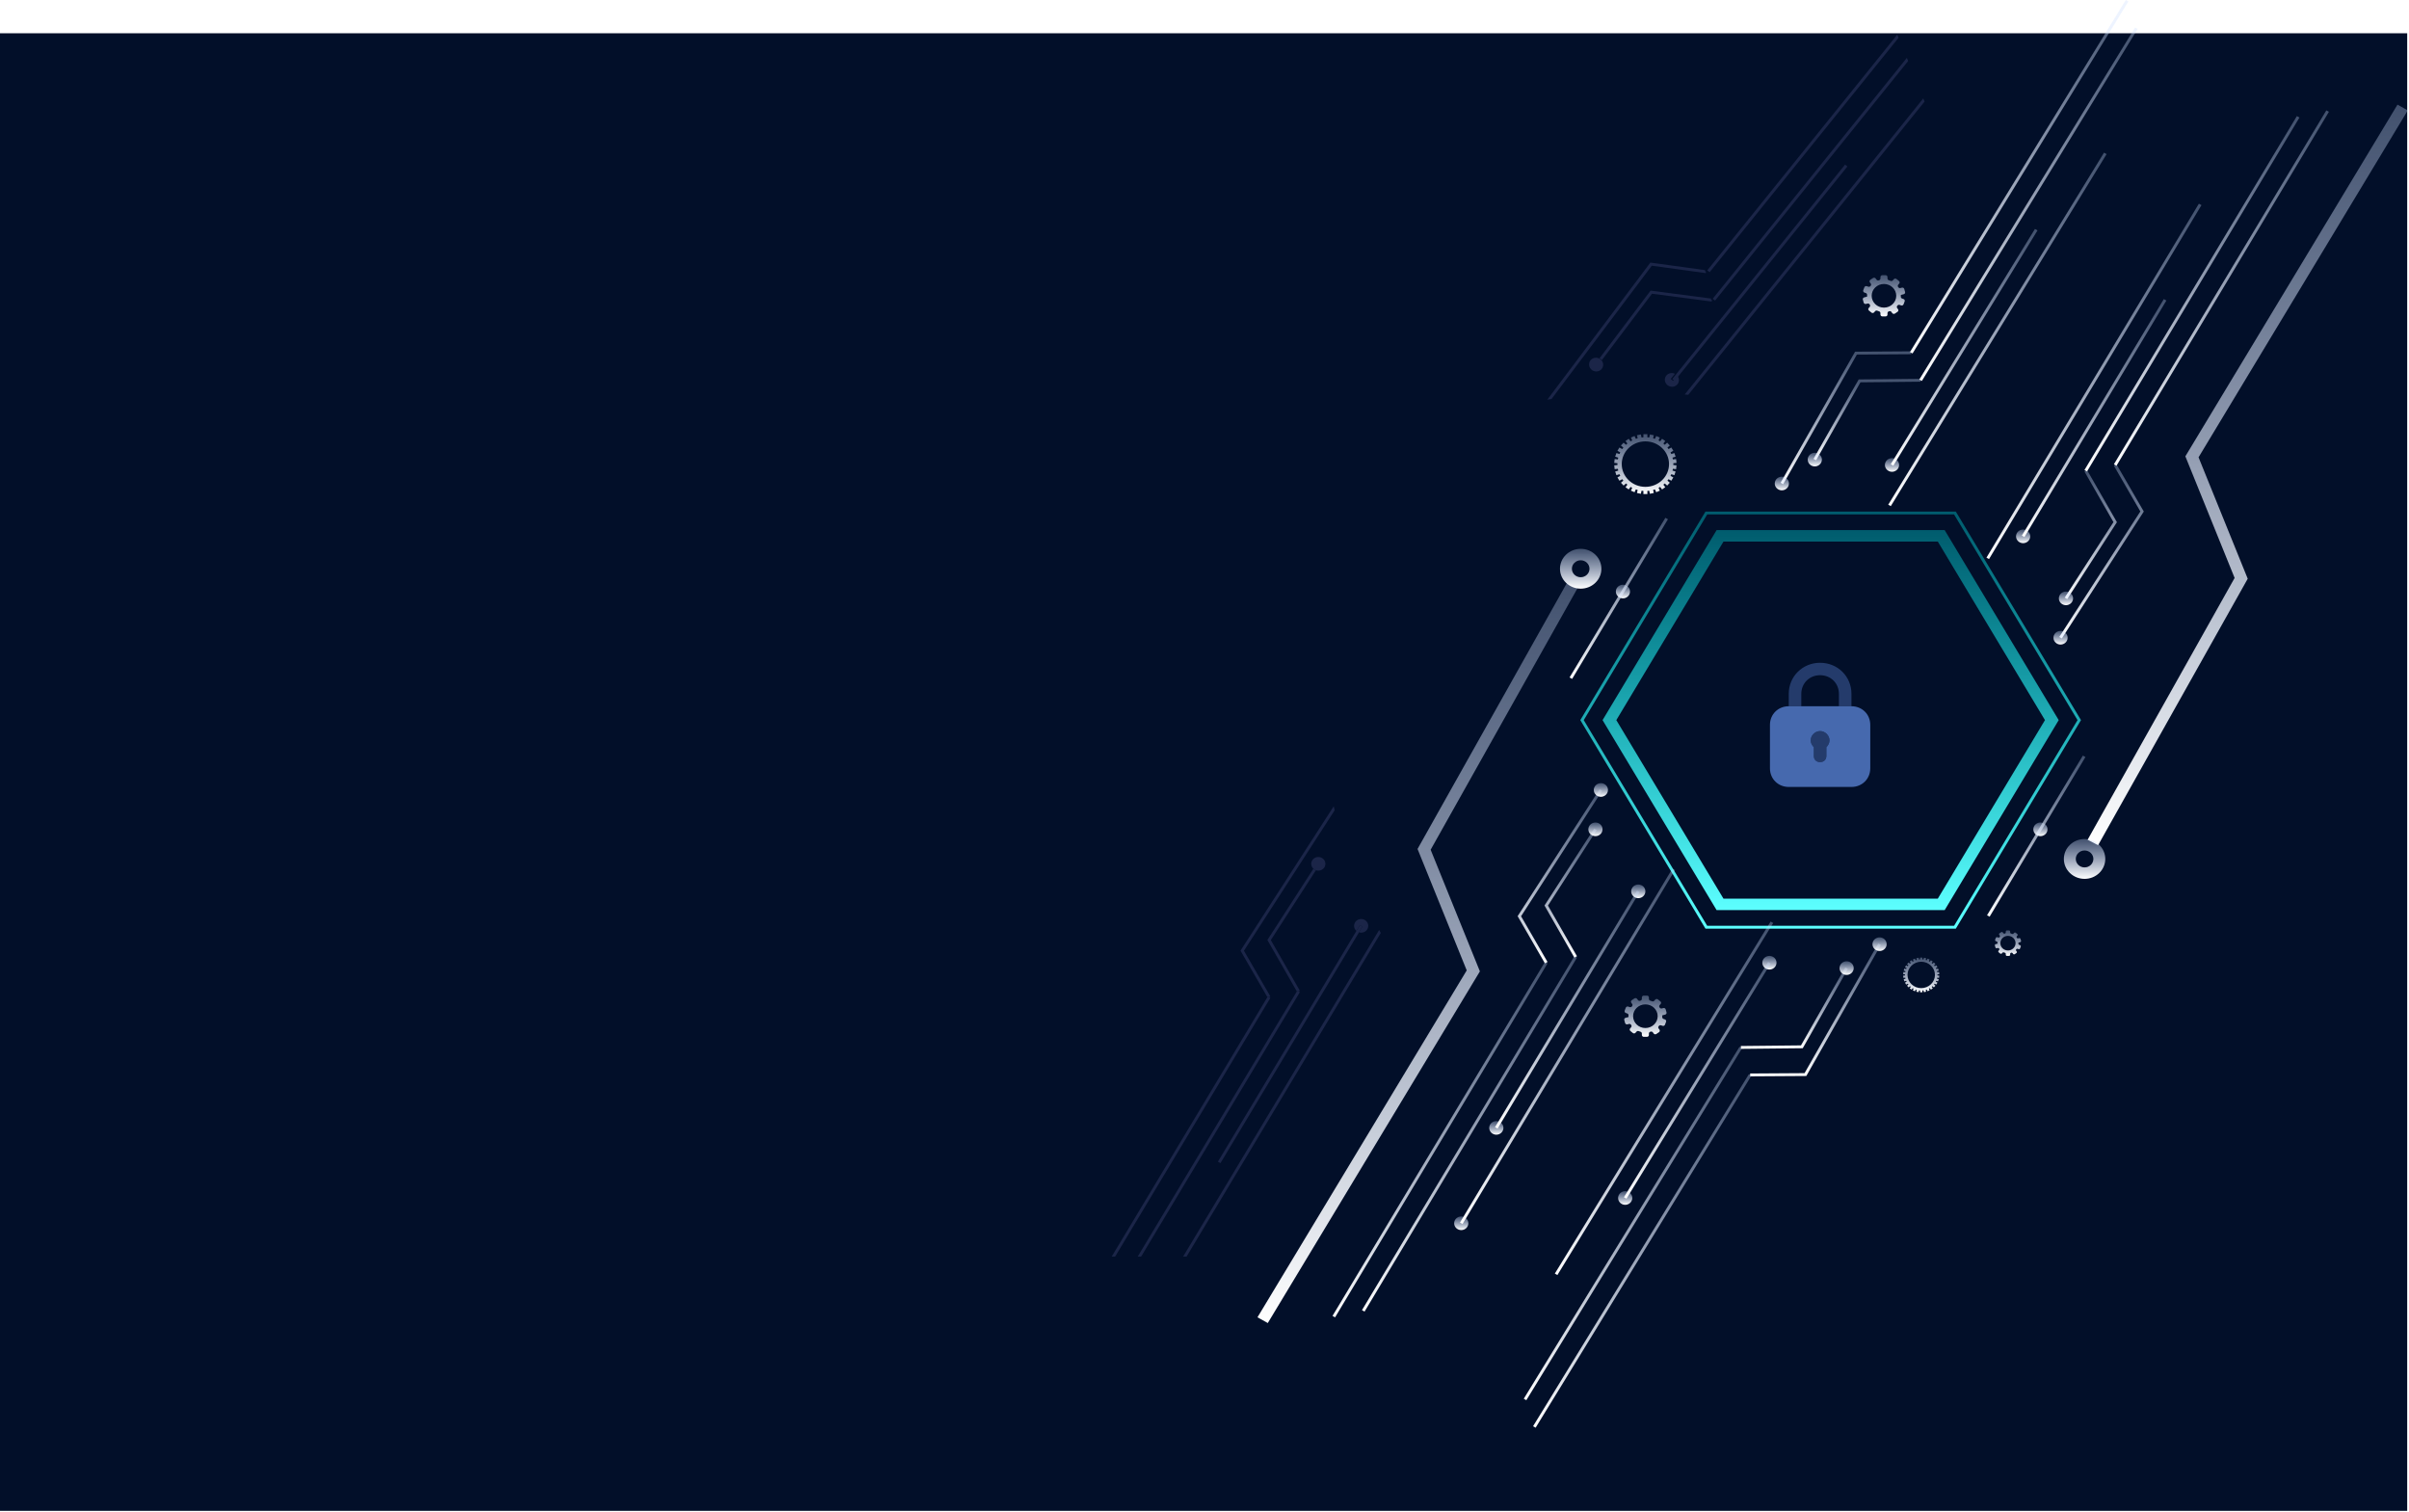 <svg width="1337" height="839" viewBox="0 0 1337 839" fill="none" xmlns="http://www.w3.org/2000/svg">
<rect y="18.462" width="1336" height="820" fill="#020F29"/>
<path d="M720.701 550.207L719.986 549.809L719.753 550.199L703.397 521.659L728.937 482.114C729.334 482.481 729.811 482.771 730.34 482.953L705.311 521.707L721.425 549.824L720.701 550.207" fill="url(#paint0_linear_101_202)"/>
<path d="M950.119 166.549L949.465 166.046L949.751 165.692L916.077 161.288L887.707 198.869C888.211 199.094 888.671 199.421 889.047 199.834L916.849 163.005L950.025 167.345L950.119 166.549" fill="url(#paint1_linear_101_202)"/>
<path d="M704.354 553.39L703.638 552.993L703.404 553.384L688.477 527.581L740.233 447.445C740.395 448.189 740.562 448.944 740.73 449.687L690.394 527.624L705.076 553.004L704.354 553.39" fill="url(#paint2_linear_101_202)"/>
<path d="M946.814 150.779L946.16 150.273L946.446 149.918L915.966 145.727L858.754 221.803C859.53 221.68 860.319 221.558 861.096 221.442L916.739 147.452L946.719 151.575L946.814 150.779" fill="url(#paint3_linear_101_202)"/>
<path d="M731.67 483.174C731.203 483.174 730.755 483.096 730.34 482.953C729.811 482.77 729.334 482.481 728.937 482.114C728.195 481.424 727.734 480.459 727.734 479.388C727.734 477.298 729.496 475.604 731.67 475.604C733.845 475.604 735.606 477.298 735.606 479.388C735.606 481.48 733.845 483.174 731.67 483.174" fill="url(#paint4_linear_101_202)"/>
<path d="M889.468 200.973C889.29 200.551 889.045 200.175 888.751 199.852C888.375 199.44 887.917 199.114 887.416 198.888C886.474 198.467 885.377 198.398 884.353 198.784C882.355 199.538 881.406 201.738 882.232 203.701C883.059 205.664 885.348 206.644 887.346 205.89C889.345 205.137 890.295 202.936 889.468 200.973" fill="url(#paint5_linear_101_202)"/>
<path d="M755.447 517.591C755.026 517.591 754.619 517.526 754.239 517.409L756.163 514.203L754.732 513.408L752.808 516.614C752.012 515.921 751.511 514.92 751.511 513.805C751.511 511.714 753.274 510.019 755.447 510.019C757.622 510.019 759.385 511.714 759.385 513.805C759.385 515.896 757.622 517.591 755.447 517.591" fill="url(#paint6_linear_101_202)"/>
<path d="M931.521 209.47C931.361 209.09 931.144 208.747 930.887 208.446L928.554 211.337L927.251 210.332L929.584 207.441C928.618 206.971 927.471 206.88 926.406 207.282C924.407 208.036 923.458 210.238 924.284 212.199C925.111 214.162 927.4 215.143 929.399 214.389C931.397 213.636 932.348 211.433 931.521 209.47" fill="url(#paint7_linear_101_202)"/>
<path d="M658.553 697.334H656.645L658.4 694.41L765.434 516.09C765.735 516.655 766.029 517.205 766.335 517.77L659.831 695.205L658.553 697.334" fill="url(#paint8_linear_101_202)"/>
<path d="M1068.14 56.373L1067.41 54.643L1065.27 57.292L935.025 218.898C935.683 218.966 936.323 219.033 936.98 219.106L1066.58 58.302L1068.14 56.373" fill="url(#paint9_linear_101_202)"/>
<path d="M677.373 645.469L675.942 644.674L677.865 641.466L752.808 516.614L754.732 513.408L756.163 514.203L754.239 517.409L679.296 642.263L677.373 645.469" fill="url(#paint10_linear_101_202)"/>
<path d="M1025.32 92.376L1024.01 91.367L1021.67 94.272L930.478 207.419L928.136 210.324L929.444 211.333L931.786 208.429L1022.98 95.281L1025.32 92.376" fill="url(#paint11_linear_101_202)"/>
<path d="M633.345 697.334H631.437L719.753 550.199L719.986 549.809L720.701 550.207L721.417 550.604L633.345 697.334" fill="url(#paint12_linear_101_202)"/>
<path d="M1059.03 33.856L1058.3 32.126L950.835 165.46L950.55 165.813L951.204 166.317L951.858 166.822L1059.03 33.856" fill="url(#paint13_linear_101_202)"/>
<path d="M618.909 697.334H617L703.404 553.384L703.639 552.993L704.354 553.39L705.07 553.788L618.909 697.334" fill="url(#paint14_linear_101_202)"/>
<path d="M1053.7 20.961L1052.98 19.231L947.839 149.678L947.553 150.032L948.207 150.537L948.861 151.042L1053.7 20.961" fill="url(#paint15_linear_101_202)"/>
<g filter="url(#filter0_di_101_202)">
<path d="M1085 281.187V280.392H946.541L877.074 396.126L946.541 511.86H1085.48L1154.95 396.126L1085.48 280.392H1085V281.187L1084.28 281.584L1153.04 396.126L1084.52 510.271H947.496L878.981 396.126L947.496 281.981H1085V281.187L1084.28 281.584L1085 281.187Z" fill="url(#paint16_linear_101_202)"/>
</g>
<g filter="url(#filter1_di_101_202)">
<path d="M1077.39 293.862V290.683H952.719L889.43 396.126L952.719 501.568H1079.3L1142.59 396.126L1079.3 290.683H1077.39V293.862L1074.53 295.452L1134.96 396.126L1075.48 495.211H956.535L897.061 396.126L956.535 297.041H1077.39V293.862L1074.53 295.452L1077.39 293.862" fill="url(#paint17_linear_101_202)"/>
</g>
<path d="M884.775 459.824L857.204 502.513L873.784 531.445L875.232 530.677L859.119 502.56L886.179 460.662L884.775 459.824Z" fill="url(#paint18_linear_101_202)"/>
<path d="M887.788 437.978L842.284 508.434L857.44 534.63L858.882 533.857L844.201 508.479L889.193 438.816L887.788 437.978Z" fill="url(#paint19_linear_101_202)"/>
<path d="M889.413 460.243C889.413 462.334 887.65 464.028 885.477 464.028C883.302 464.028 881.541 462.334 881.541 460.243C881.541 458.152 883.302 456.457 885.477 456.457C887.65 456.457 889.413 458.152 889.413 460.243Z" fill="url(#paint20_linear_101_202)"/>
<path d="M892.427 438.397C892.427 440.488 890.664 442.183 888.491 442.183C886.318 442.183 884.555 440.488 884.555 438.397C884.555 436.307 886.318 434.612 888.491 434.612C890.664 434.612 892.427 436.307 892.427 438.397Z" fill="url(#paint21_linear_101_202)"/>
<path d="M913.19 494.659C913.19 496.749 911.428 498.445 909.254 498.445C907.081 498.445 905.319 496.749 905.319 494.659C905.319 492.567 907.081 490.871 909.254 490.871C911.428 490.871 913.19 492.567 913.19 494.659Z" fill="url(#paint22_linear_101_202)"/>
<path d="M834.4 625.925C834.4 628.015 832.637 629.711 830.464 629.711C828.289 629.711 826.528 628.015 826.528 625.925C826.528 623.833 828.289 622.139 830.464 622.139C832.637 622.139 834.4 623.833 834.4 625.925Z" fill="url(#paint23_linear_101_202)"/>
<path d="M814.933 678.867C814.933 680.958 813.171 682.653 810.997 682.653C808.824 682.653 807.06 680.958 807.06 678.867C807.06 676.777 808.824 675.083 810.997 675.083C813.171 675.083 814.933 676.777 814.933 678.867Z" fill="url(#paint24_linear_101_202)"/>
<path d="M811.712 679.264L929.609 482.847L928.178 482.052L810.281 678.47" fill="url(#paint25_linear_101_202)"/>
<path d="M831.179 626.322L909.969 495.057L908.538 494.262L829.748 625.527" fill="url(#paint26_linear_101_202)"/>
<path d="M757.326 727.875L875.223 531.457L873.792 530.663L755.895 727.08" fill="url(#paint27_linear_101_202)"/>
<path d="M740.978 731.059L858.877 534.641L857.446 533.847L739.547 730.264" fill="url(#paint28_linear_101_202)"/>
<path d="M1024.15 536.874L999.544 580.148L966.168 580.488L966.186 582.078L1000.53 581.728L1025.6 537.637L1024.15 536.874" fill="url(#paint29_linear_101_202)"/>
<path d="M1042.44 523.601L1001.53 595.551L971.332 595.744L971.344 597.333L1002.51 597.136L1043.89 524.364L1042.44 523.601Z" fill="url(#paint30_linear_101_202)"/>
<path d="M1022.94 533.958C1021.05 534.987 1020.38 537.297 1021.45 539.118C1022.52 540.938 1024.92 541.579 1026.81 540.55C1028.71 539.52 1029.38 537.211 1028.3 535.393C1027.24 533.571 1024.83 532.929 1022.94 533.958Z" fill="url(#paint31_linear_101_202)"/>
<path d="M1041.23 520.688C1039.34 521.714 1038.67 524.025 1039.74 525.845C1040.81 527.667 1043.21 528.309 1045.1 527.279C1047 526.251 1047.66 523.941 1046.6 522.12C1045.52 520.3 1043.12 519.658 1041.23 520.688" fill="url(#paint32_linear_101_202)"/>
<path d="M980.093 530.979C978.2 532.009 977.534 534.319 978.601 536.14C979.672 537.96 982.073 538.601 983.965 537.572C985.859 536.542 986.525 534.233 985.457 532.414C984.386 530.593 981.985 529.951 980.093 530.979Z" fill="url(#paint33_linear_101_202)"/>
<path d="M900.048 661.542C898.156 662.571 897.488 664.882 898.559 666.7C899.627 668.521 902.028 669.164 903.921 668.134C905.813 667.105 906.481 664.796 905.412 662.974C904.343 661.155 901.942 660.514 900.048 661.542" fill="url(#paint34_linear_101_202)"/>
<path d="M864.356 707.592L984.129 512.227L982.706 511.42L862.932 706.785" fill="url(#paint35_linear_101_202)"/>
<path d="M902.697 665.242L982.741 534.681L981.318 533.874L901.272 664.434" fill="url(#paint36_linear_101_202)"/>
<path d="M847.115 777.053L966.888 581.687L965.466 580.879L845.693 776.245" fill="url(#paint37_linear_101_202)"/>
<path d="M852.276 792.308L972.049 596.942L970.626 596.134L850.853 791.5" fill="url(#paint38_linear_101_202)"/>
<path d="M1147.32 332.484L1174.89 289.795L1158.31 260.863L1156.86 261.631L1172.98 289.748L1145.92 331.647L1147.32 332.484Z" fill="url(#paint39_linear_101_202)"/>
<path d="M1144.31 354.331L1189.81 283.873L1174.66 257.678L1173.21 258.452L1187.9 283.83L1142.9 353.491L1144.31 354.331Z" fill="url(#paint40_linear_101_202)"/>
<path d="M1142.68 332.066C1142.68 329.974 1144.45 328.28 1146.62 328.28C1148.79 328.28 1150.56 329.974 1150.56 332.066C1150.56 334.156 1148.79 335.852 1146.62 335.852C1144.45 335.852 1142.68 334.156 1142.68 332.066Z" fill="url(#paint41_linear_101_202)"/>
<path d="M1139.67 353.911C1139.67 351.819 1141.43 350.125 1143.61 350.125C1145.78 350.125 1147.54 351.819 1147.54 353.911C1147.54 356.003 1145.78 357.697 1143.61 357.697C1141.43 357.697 1139.67 356.003 1139.67 353.911Z" fill="url(#paint42_linear_101_202)"/>
<path d="M1118.9 297.648C1118.9 295.558 1120.67 293.862 1122.84 293.862C1125.02 293.862 1126.78 295.558 1126.78 297.648C1126.78 299.74 1125.02 301.436 1122.84 301.436C1120.67 301.436 1118.9 299.74 1118.9 297.648Z" fill="url(#paint43_linear_101_202)"/>
<path d="M1220.38 113.041L1102.49 309.461L1103.92 310.256L1221.81 113.836" fill="url(#paint44_linear_101_202)"/>
<path d="M1200.92 165.985L1122.13 297.251L1123.56 298.046L1202.35 166.78" fill="url(#paint45_linear_101_202)"/>
<path d="M1274.77 64.432L1156.87 260.85L1158.3 261.645L1276.2 65.227" fill="url(#paint46_linear_101_202)"/>
<path d="M1291.12 61.249L1173.22 257.667L1174.65 258.461L1292.55 62.043" fill="url(#paint47_linear_101_202)"/>
<path d="M1007.94 255.433L1032.55 212.158L1065.93 211.819L1065.91 210.23L1031.57 210.579L1006.49 254.67L1007.94 255.433Z" fill="url(#paint48_linear_101_202)"/>
<path d="M989.654 268.705L1030.57 196.757L1060.76 196.564L1060.75 194.975L1029.58 195.173L988.205 267.944L989.654 268.705" fill="url(#paint49_linear_101_202)"/>
<path d="M1009.15 258.348C1011.05 257.32 1011.71 255.01 1010.64 253.19C1009.57 251.371 1007.17 250.728 1005.28 251.757C1003.39 252.785 1002.72 255.095 1003.79 256.916C1004.86 258.736 1007.26 259.378 1009.15 258.348" fill="url(#paint50_linear_101_202)"/>
<path d="M990.866 271.62C992.758 270.591 993.425 268.282 992.355 266.462C991.285 264.641 988.884 263.999 986.991 265.028C985.1 266.057 984.433 268.366 985.502 270.186C986.571 272.008 988.974 272.65 990.866 271.62Z" fill="url(#paint51_linear_101_202)"/>
<path d="M902.671 331.575C904.565 330.547 905.231 328.236 904.16 326.416C903.092 324.596 900.691 323.954 898.798 324.982C896.906 326.01 896.238 328.321 897.307 330.141C898.376 331.963 900.779 332.603 902.671 331.575Z" fill="url(#paint52_linear_101_202)"/>
<path d="M1052 261.328C1053.9 260.298 1054.56 257.989 1053.49 256.169C1052.42 254.349 1050.02 253.707 1048.13 254.735C1046.24 255.764 1045.57 258.073 1046.64 259.895C1047.71 261.715 1050.11 262.357 1052 261.328Z" fill="url(#paint53_linear_101_202)"/>
<path d="M1167.74 84.716L1047.97 280.081L1049.39 280.888L1169.16 85.524" fill="url(#paint54_linear_101_202)"/>
<path d="M1129.4 127.065L1049.36 257.628L1050.78 258.436L1130.82 127.873" fill="url(#paint55_linear_101_202)"/>
<path d="M1184.98 15.257L1065.21 210.621L1066.63 211.429L1186.4 16.064" fill="url(#paint56_linear_101_202)"/>
<path d="M1179.82 8.94315e-06L1060.04 195.366L1061.47 196.173L1181.24 0.807" fill="url(#paint57_linear_101_202)"/>
<path d="M924.282 287.37L871.102 375.966L872.533 376.76L925.713 288.164" fill="url(#paint58_linear_101_202)"/>
<path d="M1134.37 463.539C1136.27 462.509 1136.93 460.199 1135.86 458.379C1134.8 456.558 1132.39 455.917 1130.5 456.946C1128.61 457.976 1127.94 460.285 1129.01 462.103C1130.08 463.925 1132.48 464.567 1134.37 463.539Z" fill="url(#paint59_linear_101_202)"/>
<path d="M1155.99 419.333L1102.81 507.929L1104.24 508.724L1157.42 420.128" fill="url(#paint60_linear_101_202)"/>
<path d="M1164.44 469.063L1247.49 321.17L1220.2 253.782L1336.32 61.266L1330.61 58.075L1212.88 253.238L1240.22 320.736L1158.62 466.042L1164.44 469.063" fill="url(#paint61_linear_101_202)"/>
<path d="M1165.13 476.675H1161.83C1161.82 477.983 1161.28 479.137 1160.39 479.997C1159.5 480.852 1158.3 481.37 1156.94 481.373C1155.58 481.372 1154.38 480.852 1153.49 479.997C1152.6 479.137 1152.06 477.983 1152.06 476.675C1152.06 475.368 1152.6 474.215 1153.49 473.355C1154.38 472.5 1155.58 471.98 1156.94 471.978C1158.3 471.98 1159.5 472.5 1160.39 473.355C1161.28 474.215 1161.82 475.368 1161.83 476.675H1165.13H1168.44C1168.43 470.568 1163.29 465.624 1156.94 465.62C1150.59 465.624 1145.45 470.57 1145.45 476.675C1145.45 482.783 1150.59 487.728 1156.94 487.729C1163.29 487.729 1168.43 482.783 1168.44 476.675H1165.13" fill="url(#paint62_linear_101_202)"/>
<path d="M869.797 323.246L786.741 471.137L814.034 538.526L697.906 731.042L703.623 734.232L821.347 539.069L794.01 471.571L875.612 326.268L869.797 323.246Z" fill="url(#paint63_linear_101_202)"/>
<path d="M869.101 315.631H872.406C872.408 314.325 872.946 313.171 873.835 312.311C874.729 311.456 875.931 310.936 877.289 310.934C878.647 310.936 879.847 311.456 880.741 312.311C881.63 313.171 882.17 314.325 882.172 315.631C882.17 316.939 881.63 318.093 880.741 318.953C879.847 319.808 878.647 320.328 877.289 320.33C875.931 320.328 874.729 319.808 873.835 318.953C872.946 318.093 872.408 316.939 872.406 315.631H869.101H865.796C865.798 321.738 870.94 326.684 877.289 326.687C883.638 326.684 888.778 321.738 888.782 315.631C888.778 309.525 883.638 304.58 877.289 304.577C870.94 304.58 865.798 309.525 865.796 315.631H869.101" fill="url(#paint64_linear_101_202)"/>
<path d="M913.19 270.177C905.947 270.177 900.073 264.527 900.073 257.559C900.073 250.591 905.947 244.94 913.19 244.94C920.436 244.94 926.31 250.591 926.31 257.559C926.31 264.527 920.436 270.177 913.19 270.177ZM928.701 257.559C928.701 257.39 928.693 257.223 928.688 257.056L930.479 256.875L930.25 254.769L928.46 254.951C928.399 254.618 928.328 254.291 928.247 253.967L929.954 253.433L929.275 251.419L927.566 251.953C927.432 251.641 927.294 251.335 927.142 251.034L928.696 250.171L927.594 248.337L926.041 249.202C925.844 248.923 925.636 248.655 925.423 248.391L926.76 247.232L925.287 245.659L923.949 246.817C923.698 246.585 923.44 246.36 923.172 246.143L924.232 244.745L922.45 243.499L921.393 244.899C921.097 244.721 920.798 244.552 920.489 244.394L921.221 242.817L919.21 241.955L918.478 243.53C918.152 243.418 917.82 243.317 917.485 243.224L917.858 241.533L915.705 241.092L915.33 242.785C914.988 242.739 914.641 242.706 914.292 242.682V240.949H912.089V242.682C911.741 242.706 911.394 242.739 911.052 242.785L910.678 241.092L908.524 241.533L908.899 243.224C908.563 243.317 908.228 243.418 907.902 243.53L907.173 241.955L905.162 242.817L905.893 244.394C905.585 244.552 905.283 244.721 904.989 244.899L903.933 243.499L902.152 244.745L903.208 246.143C902.942 246.36 902.684 246.585 902.434 246.817L901.096 245.659L899.622 247.232L900.96 248.391C900.746 248.655 900.537 248.923 900.342 249.202L898.786 248.337L897.685 250.171L899.24 251.034C899.088 251.335 898.949 251.641 898.817 251.953L897.109 251.419L896.429 253.433L898.136 253.967C898.054 254.291 897.983 254.618 897.922 254.951L896.134 254.769L895.902 256.875L897.694 257.056C897.689 257.223 897.682 257.39 897.682 257.559C897.682 257.727 897.689 257.894 897.694 258.061L895.902 258.242L896.134 260.348L897.922 260.167C897.983 260.499 898.054 260.827 898.136 261.151L896.429 261.685L897.109 263.699L898.817 263.165C898.949 263.476 899.088 263.783 899.242 264.083L897.685 264.946L898.786 266.781L900.342 265.916C900.537 266.194 900.746 266.463 900.96 266.727L899.622 267.885L901.096 269.459L902.434 268.3C902.684 268.532 902.942 268.758 903.208 268.974L902.152 270.374L903.933 271.619L904.989 270.219C905.283 270.397 905.585 270.565 905.893 270.722L905.162 272.301L907.173 273.162L907.902 271.587C908.229 271.701 908.563 271.802 908.899 271.894L908.524 273.585L910.678 274.025L911.052 272.332C911.394 272.379 911.741 272.412 912.089 272.436V274.168H914.292V272.436C914.641 272.412 914.988 272.379 915.33 272.332L915.705 274.025L917.858 273.585L917.485 271.894C917.82 271.802 918.152 271.701 918.478 271.587L919.21 273.162L921.221 272.301L920.489 270.724C920.798 270.565 921.097 270.397 921.393 270.219L922.45 271.619L924.232 270.374L923.172 268.974C923.44 268.758 923.698 268.532 923.949 268.3L925.287 269.459L926.76 267.885L925.423 266.727C925.636 266.463 925.844 266.194 926.041 265.916L927.594 266.781L928.696 264.946L927.142 264.083C927.294 263.783 927.432 263.476 927.566 263.165L929.275 263.699L929.954 261.685L928.247 261.151C928.328 260.827 928.399 260.499 928.46 260.167L930.25 260.348L930.479 258.242L928.688 258.061C928.693 257.894 928.701 257.727 928.701 257.559" fill="url(#paint65_linear_101_202)"/>
<path d="M1066.29 548.368C1062.08 548.368 1058.67 545.087 1058.67 541.042C1058.67 536.997 1062.08 533.716 1066.29 533.716C1070.49 533.716 1073.9 536.997 1073.9 541.042C1073.9 545.087 1070.49 548.368 1066.29 548.368ZM1075.29 541.042L1075.28 540.751L1076.32 540.646L1076.19 539.422L1075.15 539.527C1075.11 539.335 1075.07 539.144 1075.03 538.957L1076.02 538.647L1075.62 537.477L1074.63 537.788C1074.56 537.606 1074.47 537.428 1074.39 537.254L1075.29 536.752L1074.65 535.687L1073.75 536.189C1073.63 536.029 1073.51 535.873 1073.39 535.719L1074.16 535.047L1073.31 534.133L1072.53 534.807C1072.39 534.672 1072.24 534.541 1072.08 534.416L1072.7 533.602L1071.66 532.88L1071.05 533.692C1070.88 533.589 1070.7 533.492 1070.52 533.4L1070.95 532.483L1069.78 531.982L1069.36 532.898C1069.17 532.833 1068.98 532.774 1068.78 532.72L1069 531.737L1067.75 531.483L1067.53 532.465C1067.33 532.438 1067.13 532.419 1066.92 532.405V531.399H1065.65V532.405C1065.45 532.419 1065.24 532.438 1065.05 532.465L1064.83 531.483L1063.58 531.737L1063.79 532.72C1063.6 532.774 1063.41 532.833 1063.22 532.898L1062.79 531.982L1061.63 532.483L1062.05 533.4C1061.87 533.492 1061.7 533.589 1061.53 533.692L1060.91 532.88L1059.88 533.602L1060.49 534.416C1060.34 534.541 1060.19 534.672 1060.04 534.807L1059.27 534.133L1058.41 535.047L1059.19 535.719C1059.06 535.873 1058.94 536.029 1058.83 536.189L1057.92 535.687L1057.28 536.752L1058.19 537.254C1058.1 537.428 1058.02 537.606 1057.94 537.788L1056.95 537.477L1056.56 538.647L1057.55 538.957C1057.5 539.144 1057.46 539.335 1057.42 539.527L1056.39 539.422L1056.25 540.646L1057.29 540.751L1057.28 541.042L1057.29 541.333L1056.25 541.439L1056.39 542.662L1057.42 542.557C1057.46 542.749 1057.5 542.94 1057.55 543.127L1056.56 543.436L1056.95 544.607L1057.94 544.296C1058.02 544.477 1058.1 544.655 1058.19 544.83L1057.28 545.33L1057.92 546.395L1058.83 545.893C1058.94 546.055 1059.06 546.211 1059.19 546.363L1058.41 547.037L1059.27 547.95L1060.04 547.277C1060.19 547.412 1060.34 547.543 1060.49 547.668L1059.88 548.481L1060.91 549.204L1061.53 548.392C1061.7 548.495 1061.87 548.593 1062.05 548.684L1061.63 549.599L1062.79 550.1L1063.22 549.186C1063.41 549.253 1063.6 549.31 1063.79 549.364L1063.58 550.345L1064.83 550.601L1065.05 549.619C1065.24 549.646 1065.45 549.665 1065.65 549.679V550.683H1066.92V549.679C1067.13 549.665 1067.33 549.646 1067.53 549.619L1067.75 550.601L1069 550.345L1068.78 549.364C1068.98 549.31 1069.17 549.253 1069.36 549.186L1069.78 550.1L1070.95 549.599L1070.52 548.684C1070.7 548.593 1070.88 548.495 1071.05 548.392L1071.66 549.204L1072.7 548.481L1072.08 547.668C1072.24 547.543 1072.39 547.412 1072.53 547.277L1073.31 547.95L1074.16 547.037L1073.39 546.363C1073.51 546.211 1073.63 546.055 1073.75 545.893L1074.65 546.395L1075.29 545.33L1074.39 544.83C1074.47 544.655 1074.56 544.477 1074.63 544.296L1075.62 544.607L1076.02 543.436L1075.03 543.127C1075.07 542.94 1075.11 542.749 1075.15 542.557L1076.19 542.662L1076.32 541.439L1075.28 541.333L1075.29 541.042Z" fill="url(#paint66_linear_101_202)"/>
<path d="M1045.6 170.708C1041.84 170.708 1038.78 167.772 1038.78 164.15C1038.78 160.526 1041.84 157.59 1045.6 157.59C1049.37 157.59 1052.42 160.526 1052.42 164.15C1052.42 167.772 1049.37 170.708 1045.6 170.708ZM1056.46 165.944L1055.66 165.664C1055.21 165.509 1054.94 165.089 1054.96 164.634C1054.97 164.474 1054.98 164.312 1054.98 164.15C1054.98 163.994 1054.97 163.84 1054.96 163.685L1056.58 163.269C1057.14 163.124 1057.48 162.565 1057.32 162.023L1056.86 160.352C1056.71 159.81 1056.13 159.486 1055.56 159.632L1054.74 159.845C1054.28 159.961 1053.81 159.772 1053.56 159.388L1053.45 159.226C1053.2 158.846 1053.22 158.351 1053.52 158.003L1054.07 157.374C1054.44 156.943 1054.39 156.301 1053.94 155.94L1052.56 154.829C1052.11 154.467 1051.44 154.522 1051.07 154.955L1050.52 155.581C1050.22 155.926 1049.72 156.037 1049.29 155.861C1048.98 155.729 1048.65 155.614 1048.31 155.517C1047.87 155.387 1047.56 154.995 1047.56 154.546V153.726C1047.56 153.163 1047.09 152.707 1046.5 152.707H1044.71C1044.12 152.707 1043.65 153.163 1043.65 153.726V154.543C1043.65 154.998 1043.33 155.389 1042.88 155.521L1042.69 155.578C1042.24 155.719 1041.75 155.571 1041.48 155.2L1040.99 154.53C1040.66 154.071 1040 153.958 1039.52 154.281L1038.04 155.273C1037.57 155.595 1037.45 156.231 1037.78 156.69L1038.27 157.363C1038.55 157.735 1038.52 158.229 1038.23 158.587L1038.11 158.738C1037.82 159.1 1037.33 159.251 1036.89 159.095L1036.09 158.815C1035.54 158.622 1034.93 158.895 1034.73 159.424L1034.12 161.047C1033.92 161.576 1034.2 162.161 1034.75 162.354L1035.55 162.633C1036 162.789 1036.27 163.209 1036.24 163.663C1036.23 163.824 1036.23 163.986 1036.23 164.15C1036.23 164.304 1036.23 164.458 1036.24 164.612L1034.63 165.029C1034.07 165.173 1033.73 165.733 1033.88 166.275L1034.35 167.945C1034.5 168.489 1035.08 168.811 1035.64 168.665L1036.47 168.454C1036.92 168.336 1037.39 168.525 1037.65 168.91L1037.75 169.072C1038.01 169.452 1037.99 169.946 1037.69 170.294L1037.14 170.922C1036.76 171.354 1036.82 171.997 1037.27 172.359L1038.65 173.468C1039.09 173.831 1039.76 173.775 1040.14 173.343L1040.69 172.715C1040.99 172.372 1041.48 172.26 1041.91 172.437C1042.23 172.569 1042.56 172.683 1042.89 172.78C1043.34 172.911 1043.65 173.303 1043.65 173.753V174.571C1043.65 175.134 1044.12 175.59 1044.71 175.59H1046.5C1047.09 175.59 1047.56 175.134 1047.56 174.571V173.754C1047.56 173.3 1047.87 172.909 1048.33 172.777L1048.52 172.72C1048.97 172.578 1049.46 172.726 1049.73 173.098L1050.21 173.766C1050.55 174.227 1051.21 174.339 1051.69 174.017L1053.16 173.027C1053.64 172.702 1053.76 172.067 1053.42 171.606L1052.93 170.935C1052.66 170.563 1052.68 170.069 1052.98 169.713L1053.1 169.558C1053.38 169.198 1053.87 169.048 1054.32 169.202L1055.12 169.482C1055.67 169.676 1056.27 169.403 1056.47 168.873L1057.09 167.251C1057.29 166.721 1057.01 166.136 1056.46 165.944" fill="url(#paint67_linear_101_202)"/>
<path d="M913.19 570.503C909.426 570.503 906.372 567.566 906.372 563.944C906.372 560.322 909.426 557.386 913.19 557.386C916.958 557.386 920.01 560.322 920.01 563.944C920.01 567.566 916.958 570.503 913.19 570.503ZM924.043 565.74L923.244 565.46C922.799 565.303 922.525 564.885 922.55 564.429C922.559 564.27 922.564 564.106 922.564 563.944C922.564 563.788 922.559 563.634 922.551 563.481L924.164 563.065C924.731 562.919 925.065 562.361 924.914 561.817L924.448 560.148C924.298 559.605 923.716 559.282 923.153 559.428L922.328 559.64C921.872 559.757 921.398 559.568 921.15 559.184L921.041 559.02C920.783 558.64 920.805 558.146 921.107 557.799L921.656 557.17C922.032 556.739 921.974 556.095 921.525 555.734L920.149 554.623C919.701 554.263 919.032 554.318 918.656 554.751L918.109 555.377C917.809 555.722 917.31 555.831 916.882 555.655C916.563 555.525 916.237 555.41 915.902 555.312C915.454 555.183 915.148 554.789 915.148 554.341V553.52C915.148 552.959 914.674 552.502 914.089 552.502H912.293C911.708 552.502 911.234 552.959 911.234 553.52V554.339C911.234 554.792 910.918 555.185 910.467 555.315L910.275 555.374C909.827 555.514 909.337 555.366 909.066 554.995L908.578 554.326C908.244 553.865 907.583 553.754 907.104 554.077L905.632 555.067C905.153 555.39 905.037 556.025 905.373 556.486L905.862 557.157C906.133 557.531 906.108 558.023 905.817 558.381L905.695 558.532C905.412 558.896 904.921 559.045 904.48 558.891L903.677 558.61C903.129 558.417 902.52 558.689 902.321 559.219L901.706 560.843C901.506 561.372 901.79 561.957 902.34 562.149L903.138 562.429C903.585 562.583 903.859 563.005 903.832 563.458C903.823 563.62 903.818 563.78 903.818 563.944C903.818 564.098 903.821 564.254 903.829 564.408L902.218 564.823C901.653 564.967 901.317 565.527 901.469 566.071L901.934 567.739C902.086 568.283 902.666 568.606 903.231 568.461L904.054 568.248C904.51 568.13 904.983 568.321 905.234 568.706L905.34 568.866C905.599 569.248 905.579 569.742 905.275 570.09L904.726 570.716C904.351 571.149 904.409 571.791 904.857 572.153L906.233 573.264C906.681 573.627 907.349 573.569 907.726 573.139L908.274 572.511C908.573 572.168 909.071 572.055 909.502 572.233C909.818 572.365 910.146 572.479 910.48 572.574C910.926 572.705 911.234 573.097 911.234 573.547V574.366C911.234 574.93 911.708 575.386 912.293 575.386H914.089C914.674 575.386 915.148 574.93 915.148 574.366V573.55C915.148 573.096 915.462 572.703 915.915 572.571L916.107 572.514C916.554 572.373 917.045 572.52 917.315 572.894L917.802 573.562C918.138 574.024 918.798 574.135 919.278 573.813L920.75 572.821C921.229 572.498 921.345 571.862 921.011 571.401L920.52 570.729C920.251 570.359 920.274 569.863 920.565 569.507L920.687 569.354C920.97 568.992 921.459 568.843 921.903 568.997L922.703 569.278C923.253 569.47 923.862 569.197 924.062 568.668L924.675 567.045C924.876 566.517 924.594 565.932 924.043 565.74" fill="url(#paint68_linear_101_202)"/>
<path d="M1114.42 527.468C1112.09 527.468 1110.2 525.651 1110.2 523.409C1110.2 521.168 1112.09 519.349 1114.42 519.349C1116.75 519.349 1118.64 521.168 1118.64 523.409C1118.64 525.651 1116.75 527.468 1114.42 527.468ZM1121.14 524.52L1120.64 524.348C1120.37 524.25 1120.2 523.99 1120.21 523.709L1120.22 523.409L1120.22 523.123L1121.21 522.865C1121.56 522.775 1121.77 522.43 1121.68 522.093L1121.39 521.06C1121.3 520.723 1120.94 520.524 1120.59 520.615L1120.08 520.745C1119.8 520.818 1119.5 520.7 1119.35 520.462L1119.28 520.362C1119.12 520.127 1119.14 519.821 1119.32 519.605L1119.66 519.217C1119.89 518.95 1119.86 518.551 1119.58 518.329L1118.73 517.641C1118.45 517.417 1118.04 517.453 1117.81 517.72L1117.47 518.108C1117.28 518.321 1116.97 518.389 1116.71 518.28C1116.51 518.197 1116.31 518.129 1116.1 518.067C1115.82 517.987 1115.64 517.742 1115.64 517.467V516.959C1115.64 516.611 1115.34 516.329 1114.98 516.329H1113.87C1113.51 516.329 1113.21 516.611 1113.21 516.959V517.466C1113.21 517.746 1113.02 517.989 1112.74 518.068L1112.62 518.105C1112.34 518.192 1112.04 518.102 1111.87 517.871L1111.57 517.458C1111.36 517.172 1110.95 517.102 1110.66 517.302L1109.75 517.916C1109.45 518.116 1109.38 518.509 1109.59 518.793L1109.89 519.209C1110.06 519.44 1110.04 519.745 1109.86 519.966L1109.78 520.06C1109.61 520.286 1109.31 520.378 1109.03 520.282L1108.54 520.109C1108.2 519.988 1107.82 520.158 1107.7 520.484L1107.32 521.49C1107.19 521.818 1107.37 522.179 1107.71 522.298L1108.2 522.471C1108.48 522.566 1108.65 522.827 1108.63 523.108L1108.62 523.409L1108.63 523.695L1107.63 523.954C1107.28 524.043 1107.07 524.389 1107.17 524.725L1107.46 525.758C1107.55 526.093 1107.91 526.294 1108.26 526.205L1108.77 526.073C1109.05 526.001 1109.34 526.117 1109.5 526.356L1109.56 526.456C1109.72 526.691 1109.71 526.998 1109.53 527.212L1109.19 527.6C1108.95 527.867 1108.99 528.264 1109.27 528.489L1110.12 529.177C1110.39 529.399 1110.81 529.366 1111.04 529.099L1111.38 528.711C1111.57 528.498 1111.87 528.428 1112.14 528.538C1112.34 528.619 1112.54 528.69 1112.75 528.751C1113.02 528.83 1113.21 529.073 1113.21 529.352V529.859C1113.21 530.207 1113.51 530.49 1113.87 530.49H1114.98C1115.34 530.49 1115.64 530.207 1115.64 529.859V529.353C1115.64 529.072 1115.83 528.83 1116.11 528.748L1116.23 528.713C1116.5 528.625 1116.81 528.717 1116.98 528.946L1117.28 529.361C1117.48 529.647 1117.89 529.716 1118.19 529.517L1119.1 528.902C1119.4 528.703 1119.47 528.309 1119.26 528.024L1118.96 527.608C1118.79 527.379 1118.81 527.072 1118.99 526.851L1119.06 526.756C1119.24 526.534 1119.54 526.44 1119.81 526.537L1120.31 526.71C1120.65 526.829 1121.03 526.661 1121.15 526.333L1121.53 525.329C1121.66 525.001 1121.48 524.639 1121.14 524.52" fill="url(#paint69_linear_101_202)"/>
<path opacity="0.5" d="M999.725 385.043C999.725 379.185 1004.25 374.706 1010.16 374.706C1016.08 374.706 1020.6 379.185 1020.6 385.043V391.934H1027.56V385.043C1027.56 375.395 1019.91 367.815 1010.16 367.815C1000.42 367.815 992.767 375.395 992.767 385.043V391.934H999.725V385.043ZM1015.38 410.885C1015.38 408.128 1012.95 405.716 1010.16 405.716C1007.38 405.716 1004.94 408.128 1004.94 410.885C1004.94 412.263 1005.64 413.641 1006.68 414.675V419.499C1006.68 421.566 1008.08 422.944 1010.16 422.944C1012.25 422.944 1013.64 421.566 1013.64 419.499V414.675C1014.69 413.641 1015.38 412.263 1015.38 410.885Z" fill="#4669AE"/>
<path d="M1027.56 391.934H992.767C986.852 391.934 982.329 396.413 982.329 402.271V426.39C982.329 432.247 986.852 436.727 992.767 436.727H1027.56C1033.47 436.727 1038 432.247 1038 426.39V402.271C1038 396.413 1033.47 391.934 1027.56 391.934ZM1013.64 414.675V419.499C1013.64 421.566 1012.25 422.944 1010.16 422.944C1008.08 422.944 1006.68 421.566 1006.68 419.499V414.675C1005.64 413.641 1004.94 412.263 1004.94 410.885C1004.94 408.128 1007.38 405.716 1010.16 405.716C1012.95 405.716 1015.38 408.128 1015.38 410.885C1015.38 412.263 1014.69 413.641 1013.64 414.675Z" fill="#4669AE"/>
<defs>
<filter id="filter0_di_101_202" x="863.915" y="267.232" width="304.19" height="257.787" filterUnits="userSpaceOnUse" color-interpolation-filters="sRGB">
<feFlood flood-opacity="0" result="BackgroundImageFix"/>
<feColorMatrix in="SourceAlpha" type="matrix" values="0 0 0 0 0 0 0 0 0 0 0 0 0 0 0 0 0 0 127 0" result="hardAlpha"/>
<feOffset/>
<feGaussianBlur stdDeviation="6.58"/>
<feColorMatrix type="matrix" values="0 0 0 0 0.51 0 0 0 0 0.843 0 0 0 0 0.969 0 0 0 1 0"/>
<feBlend mode="normal" in2="BackgroundImageFix" result="effect1_dropShadow_101_202"/>
<feBlend mode="normal" in="SourceGraphic" in2="effect1_dropShadow_101_202" result="shape"/>
<feColorMatrix in="SourceAlpha" type="matrix" values="0 0 0 0 0 0 0 0 0 0 0 0 0 0 0 0 0 0 127 0" result="hardAlpha"/>
<feOffset dy="3.509"/>
<feGaussianBlur stdDeviation="4.387"/>
<feComposite in2="hardAlpha" operator="arithmetic" k2="-1" k3="1"/>
<feColorMatrix type="matrix" values="0 0 0 0 0.51 0 0 0 0 0.843 0 0 0 0 0.969 0 0 0 0.5 0"/>
<feBlend mode="normal" in2="shape" result="effect2_innerShadow_101_202"/>
</filter>
<filter id="filter1_di_101_202" x="876.27" y="277.524" width="279.478" height="237.204" filterUnits="userSpaceOnUse" color-interpolation-filters="sRGB">
<feFlood flood-opacity="0" result="BackgroundImageFix"/>
<feColorMatrix in="SourceAlpha" type="matrix" values="0 0 0 0 0 0 0 0 0 0 0 0 0 0 0 0 0 0 127 0" result="hardAlpha"/>
<feOffset/>
<feGaussianBlur stdDeviation="6.58"/>
<feColorMatrix type="matrix" values="0 0 0 0 0.51 0 0 0 0 0.843 0 0 0 0 0.969 0 0 0 1 0"/>
<feBlend mode="normal" in2="BackgroundImageFix" result="effect1_dropShadow_101_202"/>
<feBlend mode="normal" in="SourceGraphic" in2="effect1_dropShadow_101_202" result="shape"/>
<feColorMatrix in="SourceAlpha" type="matrix" values="0 0 0 0 0 0 0 0 0 0 0 0 0 0 0 0 0 0 127 0" result="hardAlpha"/>
<feOffset dy="3.509"/>
<feGaussianBlur stdDeviation="4.387"/>
<feComposite in2="hardAlpha" operator="arithmetic" k2="-1" k3="1"/>
<feColorMatrix type="matrix" values="0 0 0 0 0.51 0 0 0 0 0.843 0 0 0 0 0.969 0 0 0 0.5 0"/>
<feBlend mode="normal" in2="shape" result="effect2_innerShadow_101_202"/>
</filter>
<linearGradient id="paint0_linear_101_202" x1="182.092" y1="-126.762" x2="743.754" y2="360.438" gradientUnits="userSpaceOnUse">
<stop stop-color="#2C50AA"/>
<stop offset="0.335" stop-color="#274188"/>
<stop offset="0.708" stop-color="#1F2B56"/>
<stop offset="1" stop-color="#1B2548"/>
</linearGradient>
<linearGradient id="paint1_linear_101_202" x1="94.2" y1="-74.443" x2="757.604" y2="290.55" gradientUnits="userSpaceOnUse">
<stop stop-color="#2C50AA"/>
<stop offset="0.335" stop-color="#274188"/>
<stop offset="0.708" stop-color="#1F2B56"/>
<stop offset="1" stop-color="#1B2548"/>
</linearGradient>
<linearGradient id="paint2_linear_101_202" x1="182.091" y1="-126.763" x2="743.753" y2="360.438" gradientUnits="userSpaceOnUse">
<stop stop-color="#2C50AA"/>
<stop offset="0.335" stop-color="#274188"/>
<stop offset="0.708" stop-color="#1F2B56"/>
<stop offset="1" stop-color="#1B2548"/>
</linearGradient>
<linearGradient id="paint3_linear_101_202" x1="94.228" y1="-76.667" x2="759.69" y2="287.358" gradientUnits="userSpaceOnUse">
<stop stop-color="#2C50AA"/>
<stop offset="0.335" stop-color="#274188"/>
<stop offset="0.708" stop-color="#1F2B56"/>
<stop offset="1" stop-color="#1B2548"/>
</linearGradient>
<linearGradient id="paint4_linear_101_202" x1="182.086" y1="-126.766" x2="743.751" y2="360.44" gradientUnits="userSpaceOnUse">
<stop stop-color="#2C50AA"/>
<stop offset="0.335" stop-color="#274188"/>
<stop offset="0.708" stop-color="#1F2B56"/>
<stop offset="1" stop-color="#1B2548"/>
</linearGradient>
<linearGradient id="paint5_linear_101_202" x1="97.591" y1="-75.307" x2="759.726" y2="287.214" gradientUnits="userSpaceOnUse">
<stop stop-color="#2C50AA"/>
<stop offset="0.335" stop-color="#274188"/>
<stop offset="0.708" stop-color="#1F2B56"/>
<stop offset="1" stop-color="#1B2548"/>
</linearGradient>
<linearGradient id="paint6_linear_101_202" x1="182.088" y1="-126.768" x2="743.754" y2="360.436" gradientUnits="userSpaceOnUse">
<stop stop-color="#2C50AA"/>
<stop offset="0.335" stop-color="#274188"/>
<stop offset="0.708" stop-color="#1F2B56"/>
<stop offset="1" stop-color="#1B2548"/>
</linearGradient>
<linearGradient id="paint7_linear_101_202" x1="97.71" y1="-75.866" x2="759.843" y2="286.657" gradientUnits="userSpaceOnUse">
<stop stop-color="#2C50AA"/>
<stop offset="0.335" stop-color="#274188"/>
<stop offset="0.708" stop-color="#1F2B56"/>
<stop offset="1" stop-color="#1B2548"/>
</linearGradient>
<linearGradient id="paint8_linear_101_202" x1="182.09" y1="-126.763" x2="743.752" y2="360.439" gradientUnits="userSpaceOnUse">
<stop stop-color="#2C50AA"/>
<stop offset="0.335" stop-color="#274188"/>
<stop offset="0.708" stop-color="#1F2B56"/>
<stop offset="1" stop-color="#1B2548"/>
</linearGradient>
<linearGradient id="paint9_linear_101_202" x1="95.834" y1="-77.157" x2="760.488" y2="286.573" gradientUnits="userSpaceOnUse">
<stop stop-color="#2C50AA"/>
<stop offset="0.335" stop-color="#274188"/>
<stop offset="0.708" stop-color="#1F2B56"/>
<stop offset="1" stop-color="#1B2548"/>
</linearGradient>
<linearGradient id="paint10_linear_101_202" x1="182.09" y1="-126.763" x2="743.753" y2="360.439" gradientUnits="userSpaceOnUse">
<stop stop-color="#2C50AA"/>
<stop offset="0.335" stop-color="#274188"/>
<stop offset="0.708" stop-color="#1F2B56"/>
<stop offset="1" stop-color="#1B2548"/>
</linearGradient>
<linearGradient id="paint11_linear_101_202" x1="95.616" y1="-76.993" x2="760.255" y2="286.731" gradientUnits="userSpaceOnUse">
<stop stop-color="#2C50AA"/>
<stop offset="0.335" stop-color="#274188"/>
<stop offset="0.708" stop-color="#1F2B56"/>
<stop offset="1" stop-color="#1B2548"/>
</linearGradient>
<linearGradient id="paint12_linear_101_202" x1="182.09" y1="-126.763" x2="743.752" y2="360.44" gradientUnits="userSpaceOnUse">
<stop stop-color="#2C50AA"/>
<stop offset="0.335" stop-color="#274188"/>
<stop offset="0.708" stop-color="#1F2B56"/>
<stop offset="1" stop-color="#1B2548"/>
</linearGradient>
<linearGradient id="paint13_linear_101_202" x1="96.381" y1="-76.819" x2="761.004" y2="286.898" gradientUnits="userSpaceOnUse">
<stop stop-color="#2C50AA"/>
<stop offset="0.335" stop-color="#274188"/>
<stop offset="0.708" stop-color="#1F2B56"/>
<stop offset="1" stop-color="#1B2548"/>
</linearGradient>
<linearGradient id="paint14_linear_101_202" x1="182.09" y1="-126.763" x2="743.753" y2="360.439" gradientUnits="userSpaceOnUse">
<stop stop-color="#2C50AA"/>
<stop offset="0.335" stop-color="#274188"/>
<stop offset="0.708" stop-color="#1F2B56"/>
<stop offset="1" stop-color="#1B2548"/>
</linearGradient>
<linearGradient id="paint15_linear_101_202" x1="96.566" y1="-76.626" x2="761.187" y2="287.09" gradientUnits="userSpaceOnUse">
<stop stop-color="#2C50AA"/>
<stop offset="0.335" stop-color="#274188"/>
<stop offset="0.708" stop-color="#1F2B56"/>
<stop offset="1" stop-color="#1B2548"/>
</linearGradient>
<linearGradient id="paint16_linear_101_202" x1="1016.01" y1="511.86" x2="1016.01" y2="280.392" gradientUnits="userSpaceOnUse">
<stop stop-color="#5DFFFF"/>
<stop offset="1" stop-color="#00FFFF" stop-opacity="0.32"/>
</linearGradient>
<linearGradient id="paint17_linear_101_202" x1="1016.01" y1="501.568" x2="1016.01" y2="290.683" gradientUnits="userSpaceOnUse">
<stop stop-color="#5DFFFF"/>
<stop offset="1" stop-color="#00FFFF" stop-opacity="0.32"/>
</linearGradient>
<linearGradient id="paint18_linear_101_202" x1="871.691" y1="531.445" x2="871.691" y2="459.824" gradientUnits="userSpaceOnUse">
<stop stop-color="white"/>
<stop offset="1" stop-color="#CBDDFF" stop-opacity="0.32"/>
</linearGradient>
<linearGradient id="paint19_linear_101_202" x1="865.738" y1="534.63" x2="865.738" y2="437.978" gradientUnits="userSpaceOnUse">
<stop stop-color="white"/>
<stop offset="1" stop-color="#CBDDFF" stop-opacity="0.32"/>
</linearGradient>
<linearGradient id="paint20_linear_101_202" x1="885.477" y1="464.028" x2="885.477" y2="456.457" gradientUnits="userSpaceOnUse">
<stop stop-color="white"/>
<stop offset="1" stop-color="#CBDDFF" stop-opacity="0.32"/>
</linearGradient>
<linearGradient id="paint21_linear_101_202" x1="888.491" y1="442.183" x2="888.491" y2="434.612" gradientUnits="userSpaceOnUse">
<stop stop-color="white"/>
<stop offset="1" stop-color="#CBDDFF" stop-opacity="0.32"/>
</linearGradient>
<linearGradient id="paint22_linear_101_202" x1="909.254" y1="498.445" x2="909.254" y2="490.871" gradientUnits="userSpaceOnUse">
<stop stop-color="white"/>
<stop offset="1" stop-color="#CBDDFF" stop-opacity="0.32"/>
</linearGradient>
<linearGradient id="paint23_linear_101_202" x1="830.464" y1="629.711" x2="830.464" y2="622.139" gradientUnits="userSpaceOnUse">
<stop stop-color="white"/>
<stop offset="1" stop-color="#CBDDFF" stop-opacity="0.32"/>
</linearGradient>
<linearGradient id="paint24_linear_101_202" x1="810.997" y1="682.653" x2="810.997" y2="675.083" gradientUnits="userSpaceOnUse">
<stop stop-color="white"/>
<stop offset="1" stop-color="#CBDDFF" stop-opacity="0.32"/>
</linearGradient>
<linearGradient id="paint25_linear_101_202" x1="869.945" y1="679.264" x2="869.945" y2="482.052" gradientUnits="userSpaceOnUse">
<stop stop-color="white"/>
<stop offset="1" stop-color="#CBDDFF" stop-opacity="0.32"/>
</linearGradient>
<linearGradient id="paint26_linear_101_202" x1="869.859" y1="626.322" x2="869.859" y2="494.262" gradientUnits="userSpaceOnUse">
<stop stop-color="white"/>
<stop offset="1" stop-color="#CBDDFF" stop-opacity="0.32"/>
</linearGradient>
<linearGradient id="paint27_linear_101_202" x1="815.559" y1="727.875" x2="815.559" y2="530.663" gradientUnits="userSpaceOnUse">
<stop stop-color="white"/>
<stop offset="1" stop-color="#CBDDFF" stop-opacity="0.32"/>
</linearGradient>
<linearGradient id="paint28_linear_101_202" x1="799.212" y1="731.059" x2="799.212" y2="533.847" gradientUnits="userSpaceOnUse">
<stop stop-color="white"/>
<stop offset="1" stop-color="#CBDDFF" stop-opacity="0.32"/>
</linearGradient>
<linearGradient id="paint29_linear_101_202" x1="995.885" y1="582.078" x2="995.885" y2="536.874" gradientUnits="userSpaceOnUse">
<stop stop-color="white"/>
<stop offset="1" stop-color="#CBDDFF" stop-opacity="0.32"/>
</linearGradient>
<linearGradient id="paint30_linear_101_202" x1="1007.61" y1="597.333" x2="1007.61" y2="523.601" gradientUnits="userSpaceOnUse">
<stop stop-color="white"/>
<stop offset="1" stop-color="#CBDDFF" stop-opacity="0.32"/>
</linearGradient>
<linearGradient id="paint31_linear_101_202" x1="1024.88" y1="541.041" x2="1024.88" y2="533.467" gradientUnits="userSpaceOnUse">
<stop stop-color="white"/>
<stop offset="1" stop-color="#CBDDFF" stop-opacity="0.32"/>
</linearGradient>
<linearGradient id="paint32_linear_101_202" x1="1043.17" y1="527.77" x2="1043.17" y2="520.196" gradientUnits="userSpaceOnUse">
<stop stop-color="white"/>
<stop offset="1" stop-color="#CBDDFF" stop-opacity="0.32"/>
</linearGradient>
<linearGradient id="paint33_linear_101_202" x1="982.029" y1="538.063" x2="982.029" y2="530.489" gradientUnits="userSpaceOnUse">
<stop stop-color="white"/>
<stop offset="1" stop-color="#CBDDFF" stop-opacity="0.32"/>
</linearGradient>
<linearGradient id="paint34_linear_101_202" x1="901.985" y1="668.625" x2="901.985" y2="661.052" gradientUnits="userSpaceOnUse">
<stop stop-color="white"/>
<stop offset="1" stop-color="#CBDDFF" stop-opacity="0.32"/>
</linearGradient>
<linearGradient id="paint35_linear_101_202" x1="923.53" y1="707.592" x2="923.53" y2="511.42" gradientUnits="userSpaceOnUse">
<stop stop-color="white"/>
<stop offset="1" stop-color="#CBDDFF" stop-opacity="0.32"/>
</linearGradient>
<linearGradient id="paint36_linear_101_202" x1="942.007" y1="665.242" x2="942.007" y2="533.874" gradientUnits="userSpaceOnUse">
<stop stop-color="white"/>
<stop offset="1" stop-color="#CBDDFF" stop-opacity="0.32"/>
</linearGradient>
<linearGradient id="paint37_linear_101_202" x1="906.29" y1="777.053" x2="906.29" y2="580.879" gradientUnits="userSpaceOnUse">
<stop stop-color="white"/>
<stop offset="1" stop-color="#CBDDFF" stop-opacity="0.32"/>
</linearGradient>
<linearGradient id="paint38_linear_101_202" x1="911.451" y1="792.308" x2="911.451" y2="596.134" gradientUnits="userSpaceOnUse">
<stop stop-color="white"/>
<stop offset="1" stop-color="#CBDDFF" stop-opacity="0.32"/>
</linearGradient>
<linearGradient id="paint39_linear_101_202" x1="1160.4" y1="332.484" x2="1160.4" y2="260.863" gradientUnits="userSpaceOnUse">
<stop stop-color="white"/>
<stop offset="1" stop-color="#CBDDFF" stop-opacity="0.32"/>
</linearGradient>
<linearGradient id="paint40_linear_101_202" x1="1166.36" y1="354.331" x2="1166.36" y2="257.678" gradientUnits="userSpaceOnUse">
<stop stop-color="white"/>
<stop offset="1" stop-color="#CBDDFF" stop-opacity="0.32"/>
</linearGradient>
<linearGradient id="paint41_linear_101_202" x1="1146.62" y1="335.852" x2="1146.62" y2="328.28" gradientUnits="userSpaceOnUse">
<stop stop-color="white"/>
<stop offset="1" stop-color="#CBDDFF" stop-opacity="0.32"/>
</linearGradient>
<linearGradient id="paint42_linear_101_202" x1="1143.61" y1="357.697" x2="1143.61" y2="350.125" gradientUnits="userSpaceOnUse">
<stop stop-color="white"/>
<stop offset="1" stop-color="#CBDDFF" stop-opacity="0.32"/>
</linearGradient>
<linearGradient id="paint43_linear_101_202" x1="1122.84" y1="301.436" x2="1122.84" y2="293.862" gradientUnits="userSpaceOnUse">
<stop stop-color="white"/>
<stop offset="1" stop-color="#CBDDFF" stop-opacity="0.32"/>
</linearGradient>
<linearGradient id="paint44_linear_101_202" x1="1162.15" y1="310.256" x2="1162.15" y2="113.041" gradientUnits="userSpaceOnUse">
<stop stop-color="white"/>
<stop offset="1" stop-color="#CBDDFF" stop-opacity="0.32"/>
</linearGradient>
<linearGradient id="paint45_linear_101_202" x1="1162.24" y1="298.046" x2="1162.24" y2="165.985" gradientUnits="userSpaceOnUse">
<stop stop-color="white"/>
<stop offset="1" stop-color="#CBDDFF" stop-opacity="0.32"/>
</linearGradient>
<linearGradient id="paint46_linear_101_202" x1="1216.54" y1="261.645" x2="1216.54" y2="64.432" gradientUnits="userSpaceOnUse">
<stop stop-color="white"/>
<stop offset="1" stop-color="#CBDDFF" stop-opacity="0.32"/>
</linearGradient>
<linearGradient id="paint47_linear_101_202" x1="1232.88" y1="258.461" x2="1232.88" y2="61.249" gradientUnits="userSpaceOnUse">
<stop stop-color="white"/>
<stop offset="1" stop-color="#CBDDFF" stop-opacity="0.32"/>
</linearGradient>
<linearGradient id="paint48_linear_101_202" x1="1036.21" y1="255.433" x2="1036.21" y2="210.23" gradientUnits="userSpaceOnUse">
<stop stop-color="white"/>
<stop offset="1" stop-color="#CBDDFF" stop-opacity="0.32"/>
</linearGradient>
<linearGradient id="paint49_linear_101_202" x1="1024.48" y1="268.705" x2="1024.48" y2="194.975" gradientUnits="userSpaceOnUse">
<stop stop-color="white"/>
<stop offset="1" stop-color="#CBDDFF" stop-opacity="0.32"/>
</linearGradient>
<linearGradient id="paint50_linear_101_202" x1="1007.22" y1="258.839" x2="1007.22" y2="251.267" gradientUnits="userSpaceOnUse">
<stop stop-color="white"/>
<stop offset="1" stop-color="#CBDDFF" stop-opacity="0.32"/>
</linearGradient>
<linearGradient id="paint51_linear_101_202" x1="988.929" y1="272.111" x2="988.929" y2="264.537" gradientUnits="userSpaceOnUse">
<stop stop-color="white"/>
<stop offset="1" stop-color="#CBDDFF" stop-opacity="0.32"/>
</linearGradient>
<linearGradient id="paint52_linear_101_202" x1="900.734" y1="332.065" x2="900.734" y2="324.492" gradientUnits="userSpaceOnUse">
<stop stop-color="white"/>
<stop offset="1" stop-color="#CBDDFF" stop-opacity="0.32"/>
</linearGradient>
<linearGradient id="paint53_linear_101_202" x1="1050.07" y1="261.819" x2="1050.07" y2="254.245" gradientUnits="userSpaceOnUse">
<stop stop-color="white"/>
<stop offset="1" stop-color="#CBDDFF" stop-opacity="0.32"/>
</linearGradient>
<linearGradient id="paint54_linear_101_202" x1="1108.57" y1="280.888" x2="1108.57" y2="84.716" gradientUnits="userSpaceOnUse">
<stop stop-color="white"/>
<stop offset="1" stop-color="#CBDDFF" stop-opacity="0.32"/>
</linearGradient>
<linearGradient id="paint55_linear_101_202" x1="1090.09" y1="258.436" x2="1090.09" y2="127.065" gradientUnits="userSpaceOnUse">
<stop stop-color="white"/>
<stop offset="1" stop-color="#CBDDFF" stop-opacity="0.32"/>
</linearGradient>
<linearGradient id="paint56_linear_101_202" x1="1125.81" y1="211.429" x2="1125.81" y2="15.257" gradientUnits="userSpaceOnUse">
<stop stop-color="white"/>
<stop offset="1" stop-color="#CBDDFF" stop-opacity="0.32"/>
</linearGradient>
<linearGradient id="paint57_linear_101_202" x1="1120.64" y1="196.173" x2="1120.64" y2="0" gradientUnits="userSpaceOnUse">
<stop stop-color="white"/>
<stop offset="1" stop-color="#CBDDFF" stop-opacity="0.32"/>
</linearGradient>
<linearGradient id="paint58_linear_101_202" x1="898.408" y1="376.76" x2="898.408" y2="287.37" gradientUnits="userSpaceOnUse">
<stop stop-color="white"/>
<stop offset="1" stop-color="#CBDDFF" stop-opacity="0.32"/>
</linearGradient>
<linearGradient id="paint59_linear_101_202" x1="1132.44" y1="464.029" x2="1132.44" y2="456.455" gradientUnits="userSpaceOnUse">
<stop stop-color="white"/>
<stop offset="1" stop-color="#CBDDFF" stop-opacity="0.32"/>
</linearGradient>
<linearGradient id="paint60_linear_101_202" x1="1130.11" y1="508.724" x2="1130.11" y2="419.333" gradientUnits="userSpaceOnUse">
<stop stop-color="white"/>
<stop offset="1" stop-color="#CBDDFF" stop-opacity="0.32"/>
</linearGradient>
<linearGradient id="paint61_linear_101_202" x1="1247.47" y1="469.063" x2="1247.47" y2="58.075" gradientUnits="userSpaceOnUse">
<stop stop-color="white"/>
<stop offset="1" stop-color="#CBDDFF" stop-opacity="0.32"/>
</linearGradient>
<linearGradient id="paint62_linear_101_202" x1="1156.94" y1="487.729" x2="1156.94" y2="465.62" gradientUnits="userSpaceOnUse">
<stop stop-color="white"/>
<stop offset="1" stop-color="#CBDDFF" stop-opacity="0.32"/>
</linearGradient>
<linearGradient id="paint63_linear_101_202" x1="786.759" y1="734.232" x2="786.759" y2="323.246" gradientUnits="userSpaceOnUse">
<stop stop-color="white"/>
<stop offset="1" stop-color="#CBDDFF" stop-opacity="0.32"/>
</linearGradient>
<linearGradient id="paint64_linear_101_202" x1="877.289" y1="326.687" x2="877.289" y2="304.577" gradientUnits="userSpaceOnUse">
<stop stop-color="white"/>
<stop offset="1" stop-color="#CBDDFF" stop-opacity="0.32"/>
</linearGradient>
<linearGradient id="paint65_linear_101_202" x1="913.191" y1="274.168" x2="913.191" y2="240.949" gradientUnits="userSpaceOnUse">
<stop stop-color="white"/>
<stop offset="1" stop-color="#CBDDFF" stop-opacity="0.32"/>
</linearGradient>
<linearGradient id="paint66_linear_101_202" x1="1066.29" y1="550.683" x2="1066.29" y2="531.399" gradientUnits="userSpaceOnUse">
<stop stop-color="white"/>
<stop offset="1" stop-color="#CBDDFF" stop-opacity="0.32"/>
</linearGradient>
<linearGradient id="paint67_linear_101_202" x1="1045.6" y1="175.59" x2="1045.6" y2="152.707" gradientUnits="userSpaceOnUse">
<stop stop-color="white"/>
<stop offset="1" stop-color="#CBDDFF" stop-opacity="0.32"/>
</linearGradient>
<linearGradient id="paint68_linear_101_202" x1="913.192" y1="575.386" x2="913.192" y2="552.502" gradientUnits="userSpaceOnUse">
<stop stop-color="white"/>
<stop offset="1" stop-color="#CBDDFF" stop-opacity="0.32"/>
</linearGradient>
<linearGradient id="paint69_linear_101_202" x1="1114.42" y1="530.49" x2="1114.42" y2="516.329" gradientUnits="userSpaceOnUse">
<stop stop-color="white"/>
<stop offset="1" stop-color="#CBDDFF" stop-opacity="0.32"/>
</linearGradient>
</defs>
</svg>
